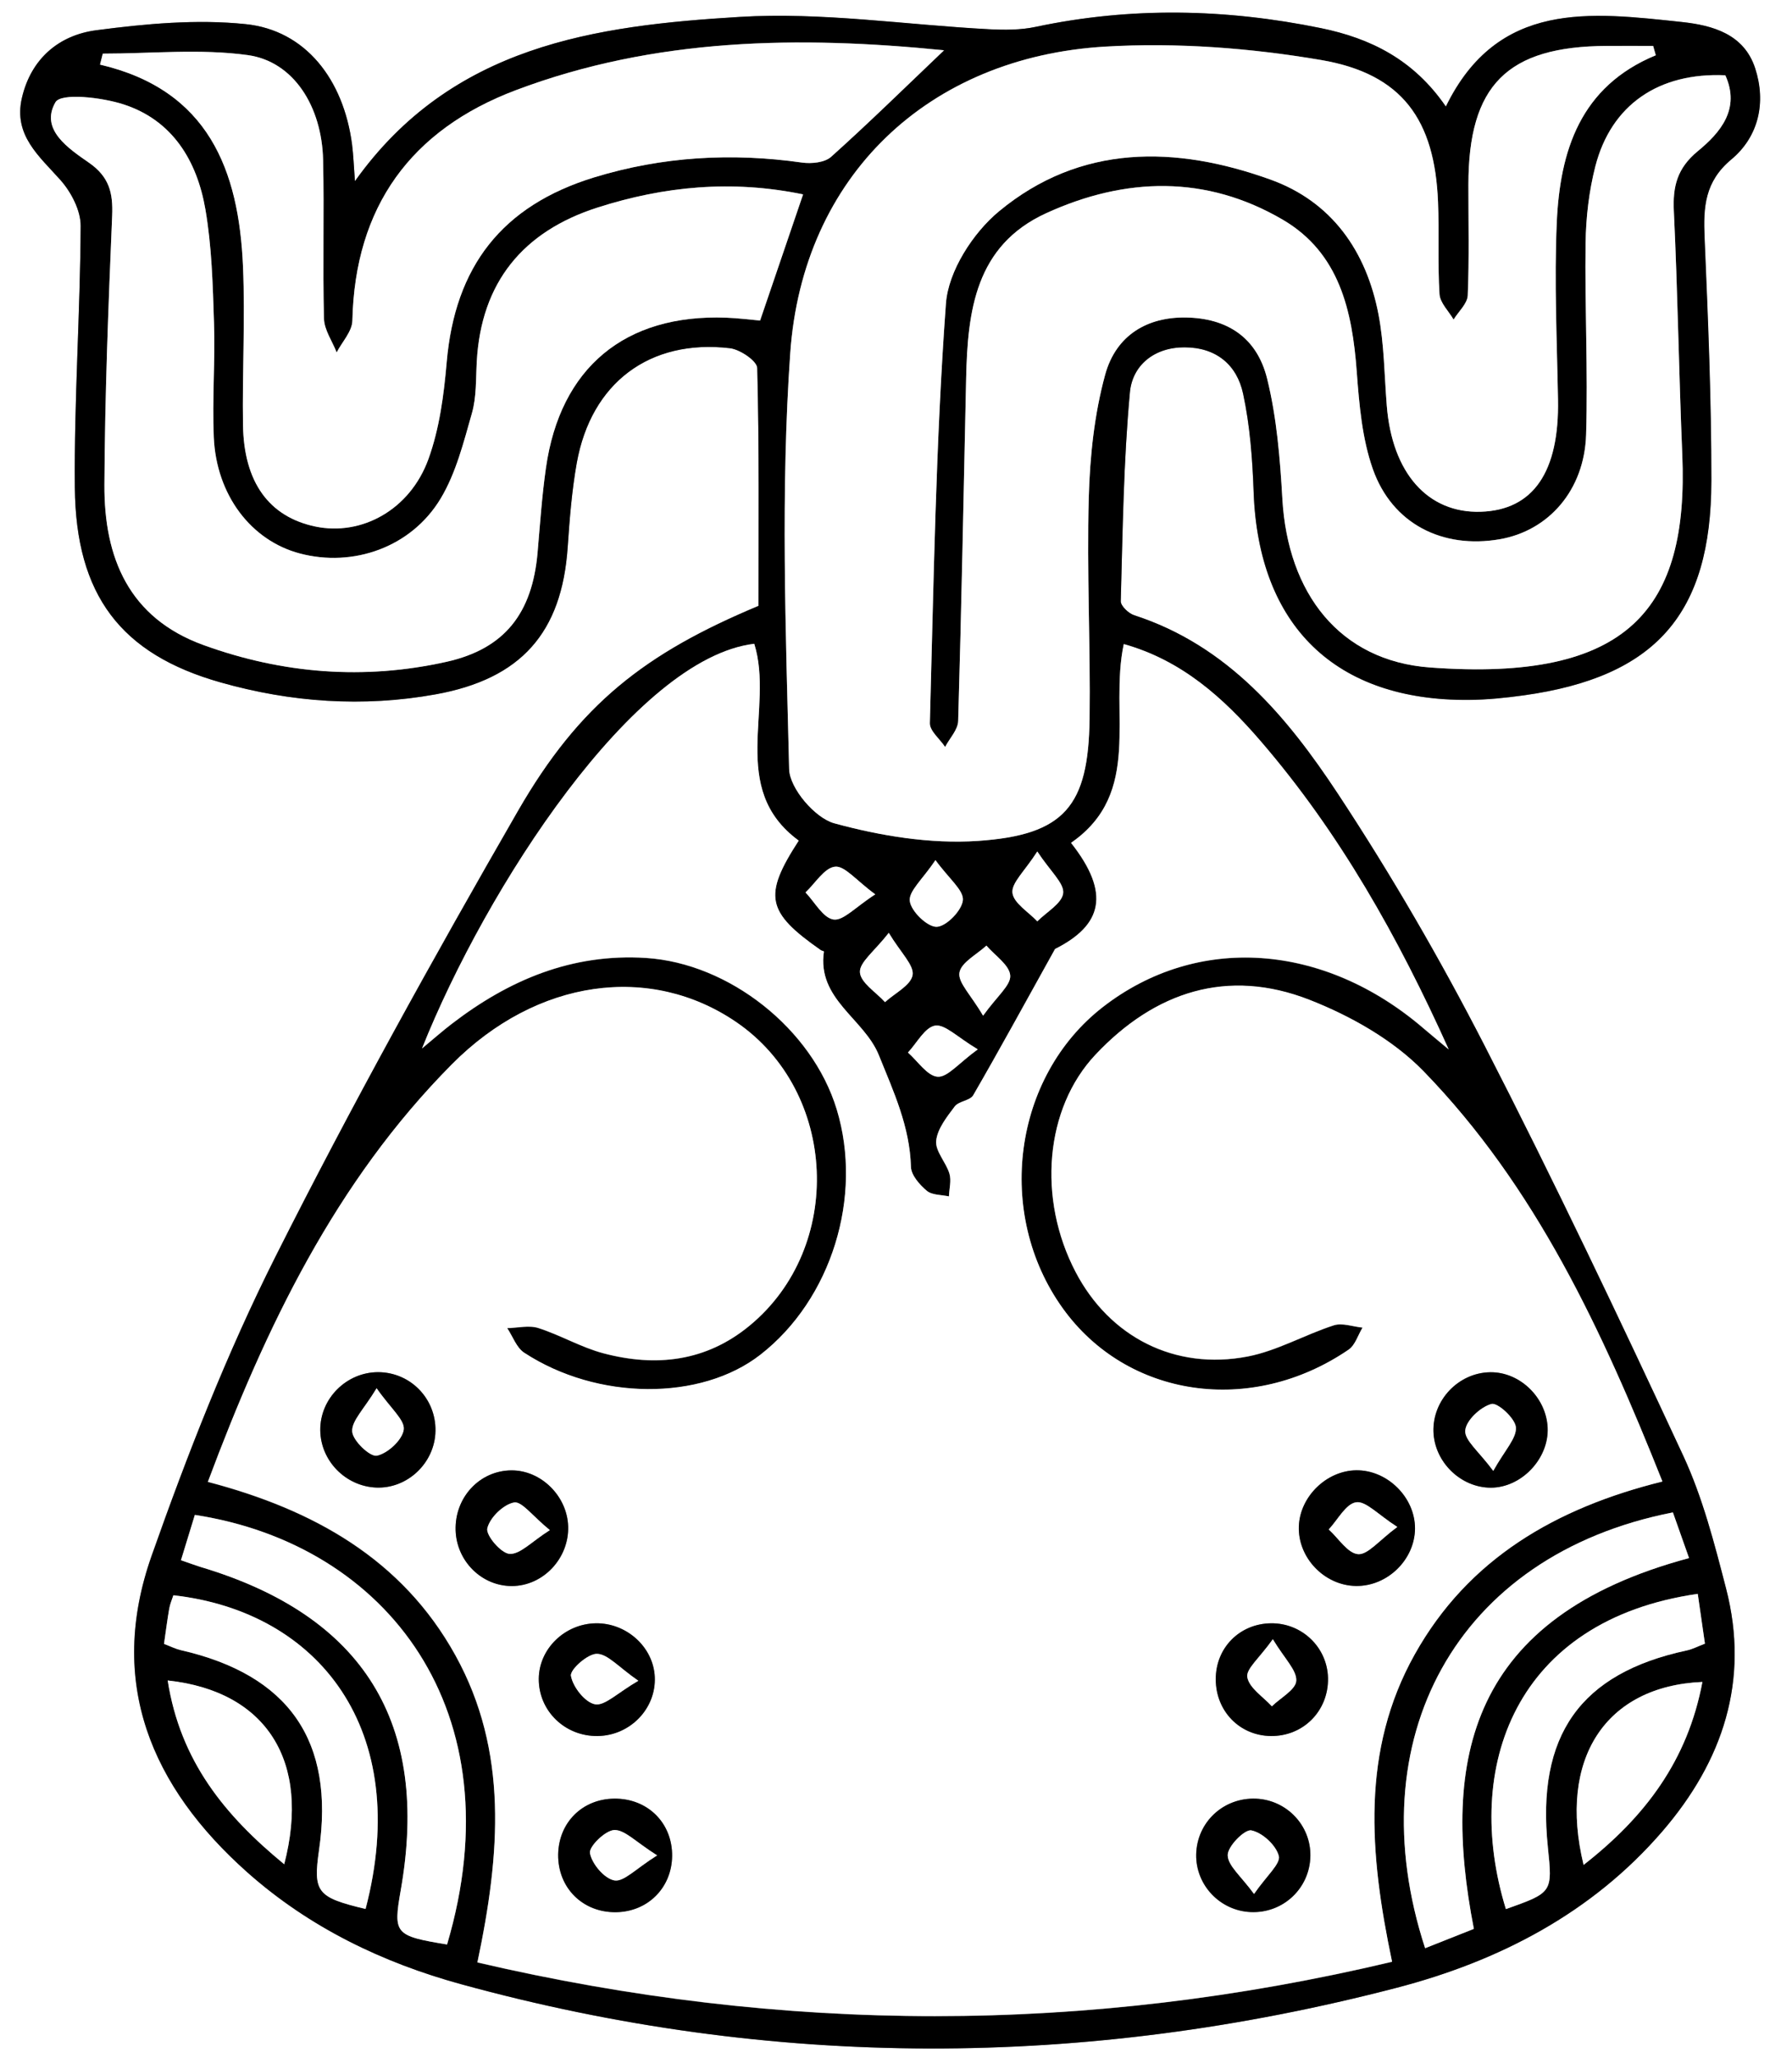 <?xml version="1.0" encoding="utf-8"?>
<!-- Generator: Adobe Illustrator 23.0.0, SVG Export Plug-In . SVG Version: 6.00 Build 0)  -->
<svg version="1.1" id="Layer_1" xmlns="http://www.w3.org/2000/svg" xmlns:xlink="http://www.w3.org/1999/xlink" x="0px" y="0px"
	 viewBox="0 0 243 279" style="enable-background:new 0 0 243 279;" xml:space="preserve">
<rect x="0" y="0" width="243" height="279" fill="#808080" stroke="none"/>
<style type="text/css">
	.st0{fill:#FFFFFF;}
</style>
<g>
	<path class="st0" d="M0,279C0,186,0,93,0,0c81,0,162,0,243,0c0,93,0,186,0,279C162,279,81,279,0,279z M102.86,82.13
		c-15.41,6.44-24.28,13.33-32.63,27.81c-11.45,19.88-22.6,39.97-32.91,60.46c-6.55,13.02-11.91,26.73-16.77,40.5
		c-6.04,17.12-0.11,31.28,13.02,42.93c8.4,7.45,18.31,12.22,28.98,15.14c42.2,11.57,84.56,11.48,126.82,0.48
		c13.87-3.61,26.48-10.11,36.06-21.23c8.18-9.5,11.85-20.41,8.62-32.9c-1.58-6.1-3.17-12.32-5.81-18
		c-8.69-18.69-17.55-37.32-26.97-55.65c-5.99-11.67-12.61-23.08-19.83-34.03c-6.89-10.45-14.94-20.12-27.64-24.24
		c-0.76-0.25-1.85-1.28-1.83-1.91c0.27-9.44,0.37-18.91,1.24-28.31c0.34-3.61,3.25-6.11,7.42-6.1c4.31,0.01,7.1,2.39,7.93,6.28
		c0.94,4.35,1.27,8.87,1.43,13.34c0.65,18.13,11.09,28.32,29.18,28.18c2.49-0.02,4.99-0.28,7.45-0.62
		c17.84-2.49,25.4-10.97,25.42-29.08c0.01-10.99-0.45-21.98-0.92-32.96c-0.18-4.12,0.01-7.59,3.64-10.61
		c3.7-3.08,4.74-7.71,3.22-12.35c-1.51-4.62-5.72-5.82-9.96-6.27c-12.37-1.32-24.94-2.97-31.98,11.47
		c-4.37-6.38-10.22-9.26-16.95-10.64c-12.87-2.64-25.75-2.92-38.67-0.17c-2.05,0.43-4.24,0.43-6.35,0.32
		c-11.27-0.58-22.61-2.35-33.8-1.67C80.75,3.48,61.27,6.11,48.13,24.57c-0.16-2.13-0.21-3.56-0.39-4.98
		c-1.15-8.83-6.32-15.47-14.41-16.31C26.66,2.58,19.75,3.22,13.05,4.1C8.02,4.76,4.21,7.93,2.97,13.27
		c-1.17,5.06,2.32,7.87,5.23,11.13c1.45,1.63,2.75,4.12,2.74,6.21c-0.06,11.82-0.89,23.65-0.79,35.46
		c0.13,14.62,6.26,22.6,19.75,26.42c9.56,2.71,19.32,3.4,29.18,1.62c11.56-2.09,17.11-8.34,17.9-19.95
		c0.26-3.82,0.56-7.66,1.23-11.41c1.94-10.85,9.88-16.83,20.77-15.56c1.38,0.16,3.69,1.73,3.71,2.69
		C102.96,60.69,102.86,71.5,102.86,82.13z"/>
	<path d="M102.86,82.13c0-10.63,0.1-21.44-0.17-32.24c-0.02-0.96-2.33-2.53-3.71-2.69c-10.89-1.27-18.82,4.7-20.77,15.56
		c-0.67,3.76-0.97,7.6-1.23,11.41c-0.79,11.62-6.34,17.86-17.9,19.95c-9.85,1.78-19.62,1.09-29.18-1.62
		c-13.5-3.82-19.62-11.8-19.75-26.42c-0.11-11.82,0.73-23.64,0.79-35.46c0.01-2.09-1.29-4.58-2.74-6.21
		c-2.91-3.27-6.4-6.08-5.23-11.13C4.21,7.93,8.02,4.76,13.05,4.1c6.7-0.88,13.61-1.52,20.28-0.83c8.09,0.84,13.25,7.48,14.41,16.31
		c0.18,1.42,0.23,2.85,0.39,4.98C61.27,6.11,80.75,3.48,100.3,2.29c11.19-0.68,22.52,1.08,33.8,1.67c2.11,0.11,4.3,0.12,6.35-0.32
		c12.92-2.74,25.8-2.46,38.67,0.17c6.73,1.38,12.58,4.26,16.95,10.64c7.04-14.44,19.61-12.79,31.98-11.47
		c4.23,0.45,8.45,1.65,9.96,6.27c1.51,4.64,0.48,9.26-3.22,12.35c-3.63,3.02-3.82,6.49-3.64,10.61c0.47,10.98,0.93,21.97,0.92,32.96
		c-0.02,18.11-7.58,26.58-25.42,29.08c-2.47,0.34-4.97,0.6-7.45,0.62C181.09,95.02,170.65,84.82,170,66.7
		c-0.16-4.46-0.49-8.99-1.43-13.34c-0.84-3.89-3.63-6.27-7.93-6.28c-4.18-0.01-7.09,2.48-7.42,6.1c-0.87,9.4-0.98,18.87-1.24,28.31
		c-0.02,0.64,1.06,1.67,1.83,1.91c12.7,4.12,20.75,13.79,27.64,24.24c7.22,10.95,13.83,22.36,19.83,34.03
		c9.42,18.33,18.28,36.96,26.97,55.65c2.64,5.68,4.23,11.9,5.81,18c3.23,12.48-0.44,23.4-8.62,32.9
		c-9.58,11.12-22.19,17.62-36.06,21.23c-42.26,11-84.62,11.1-126.82-0.48c-10.66-2.92-20.58-7.69-28.98-15.14
		c-13.12-11.65-19.05-25.81-13.02-42.93c4.86-13.77,10.22-27.48,16.77-40.5c10.31-20.49,21.45-40.58,32.91-60.46
		C78.58,95.46,87.45,88.57,102.86,82.13z M225.43,200.82c-8.16-20.49-17.17-39.96-32.42-55.61c-4.14-4.25-9.86-7.48-15.45-9.66
		c-11.1-4.34-20.96-1.12-29.02,7.44c-6.86,7.28-7.88,19.53-2.69,29.45c4.6,8.79,13.43,13.37,23.35,11.45
		c4.01-0.77,7.73-2.95,11.66-4.22c1.15-0.37,2.59,0.18,3.9,0.31c-0.62,1.02-1,2.38-1.89,2.99c-13.21,9.02-30.05,6.54-38.77-5.61
		c-9.21-12.84-6.74-31.38,5.45-40.84c12.77-9.91,29.93-8.75,43.52,2.93c1.11,0.95,2.24,1.88,3.37,2.82
		c-6.83-15.18-14.8-29.38-25.53-41.82c-5.01-5.81-10.65-10.91-18.53-13.12c-2.02,9.4,2.65,20.16-7.15,26.94
		c5.41,6.86,4.22,11.18-2.17,14.39c-4.22,7.59-7.58,13.76-11.1,19.83c-0.43,0.74-1.95,0.79-2.5,1.51c-1.07,1.42-2.36,3.03-2.52,4.67
		c-0.14,1.4,1.34,2.9,1.8,4.44c0.28,0.94-0.03,2.05-0.07,3.09c-1.02-0.23-2.29-0.17-3-0.76c-0.97-0.82-2.12-2.12-2.15-3.24
		c-0.16-5.47-2.36-10.21-4.35-15.14c-2.01-4.98-8.41-7.58-7.45-14.06c0.01-0.04-0.3-0.1-0.44-0.19c-7.36-5.14-7.82-7.37-2.98-14.84
		c-9.63-7.08-3.29-17.95-6.03-26.68c-16.25,1.95-36.38,33.12-45.05,54.85c1.53-1.27,2.75-2.35,4.04-3.34
		c7.76-5.96,16.31-9.56,26.33-8.93c11.27,0.71,22.53,9.59,25.86,20.51c3.61,11.85-0.72,25.79-10.35,33.28
		c-8.07,6.28-22.08,6.23-32.02-0.27c-1.05-0.69-1.55-2.21-2.31-3.34c1.42-0.03,2.96-0.42,4.24-0.01c3,0.96,5.79,2.62,8.81,3.42
		c7.12,1.88,13.9,1.13,19.8-3.73c12.92-10.63,11.99-31.76-1.79-41.16c-11.64-7.94-27.02-5.91-38.57,5.73
		c-15.77,15.9-25.23,35.59-33.08,56.59c14.27,3.74,26.34,10.44,33.57,23.51c7.19,12.99,6.08,26.92,2.98,41.63
		c41.55,9.68,82.55,9.76,124.03-0.09c-3.11-14.74-4.2-28.64,3.06-41.64C199.09,211.27,211,204.4,225.43,200.82z M224.53,7.49
		c-0.12-0.42-0.24-0.85-0.36-1.27c-2.1,0-4.19-0.01-6.29,0c-13.51,0.06-18.75,5.33-18.76,18.82c0,5,0.12,10-0.09,14.99
		c-0.05,1.12-1.25,2.19-1.92,3.28c-0.67-1.15-1.83-2.26-1.91-3.45c-0.26-4.15-0.03-8.33-0.2-12.49
		c-0.44-11.14-4.84-17.36-15.85-19.24c-9.59-1.64-19.56-2.39-29.26-1.82c-24.01,1.41-41.05,17.54-42.73,41.54
		c-1.32,18.72-0.62,37.61-0.15,56.4c0.06,2.6,3.51,6.63,6.12,7.34c6.26,1.71,13.02,2.83,19.46,2.39c11.8-0.79,15-4.74,15.16-16.53
		c0.13-9.99-0.38-19.99-0.11-29.98c0.15-5.59,0.75-11.31,2.22-16.68c1.48-5.42,5.77-7.84,10.94-7.76c5.54,0.08,9.64,2.66,11.03,8.31
		c1.3,5.27,1.75,10.8,2.06,16.25c0.73,12.86,7.78,21.97,20.02,22.88c26.97,1.99,35.08-7.98,34.21-28.85
		c-0.46-10.98-0.61-21.98-1.14-32.96c-0.16-3.39,0.43-5.87,3.26-8.19c3.03-2.49,5.79-5.68,3.72-10.27
		c-9.04-0.41-15.49,4-17.63,12.35c-0.86,3.35-1.27,6.9-1.32,10.36c-0.12,8.66,0.33,17.33,0.07,25.98
		c-0.23,7.56-5.1,13.06-11.72,14.2c-7.75,1.33-14.57-2.08-17.2-9.51c-1.46-4.14-1.85-8.74-2.18-13.17
		c-0.61-8.3-2.35-16.14-10.04-20.64c-10.38-6.07-21.34-5.79-32.09-0.87c-9.6,4.39-10.63,13.26-10.84,22.37
		c-0.34,15.49-0.63,30.97-1.08,46.46c-0.03,1.19-1.15,2.34-1.77,3.51c-0.72-1.08-2.1-2.17-2.07-3.23
		c0.52-18.97,0.79-37.97,2.18-56.88c0.32-4.38,3.66-9.56,7.18-12.48c11.06-9.17,23.98-8.94,36.82-4.32c8.3,2.99,13,9.68,14.65,18.24
		c0.78,4.06,0.8,8.26,1.13,12.4c0.72,9.14,5.56,14.61,12.74,14.39c7.13-0.22,10.66-5.41,10.48-15.2c-0.15-7.99-0.52-16-0.17-23.98
		C211.53,20.46,214.27,11.73,224.53,7.49z M108.9,26.35c-9.67-2-18.89-1.1-27.89,1.79c-10.07,3.24-15.77,10.12-16.36,20.9
		c-0.13,2.33-0.03,4.75-0.65,6.95c-1.12,3.96-2.15,8.12-4.24,11.58c-3.99,6.63-11.88,9.37-19.12,7.45
		c-6.59-1.75-11.3-7.91-11.65-15.76c-0.23-5.15,0.19-10.33,0.03-15.49c-0.17-5.14-0.3-10.35-1.17-15.4
		c-1.13-6.55-4.44-12.07-11.1-14.22c-2.96-0.96-8.48-1.59-9.23-0.29c-2.14,3.7,1.79,6.27,4.55,8.2c2.74,1.91,3.27,4.08,3.14,7.17
		c-0.51,12.15-0.99,24.31-1.05,36.47c-0.05,9.87,3.29,18.06,13.44,21.74c10.75,3.89,21.79,4.75,32.94,2.27
		c7.9-1.76,11.65-6.6,12.36-14.85c0.33-3.82,0.59-7.64,1.13-11.43c1.93-13.59,10.71-20.88,24.44-20.37c1.61,0.06,3.22,0.27,4.6,0.39
		C105.02,37.73,106.88,32.27,108.9,26.35z M13.94,7.27c-0.12,0.49-0.25,0.98-0.37,1.48c14.69,3.43,18.84,14.28,19.39,27.38
		c0.31,7.15-0.11,14.32,0,21.48c0.12,7.78,3.55,12.43,9.79,13.75c6.25,1.32,12.84-2.22,15.35-9.13c1.5-4.14,2.1-8.71,2.48-13.14
		c1.12-12.97,7.49-21.22,20.02-25.06c9.22-2.82,18.62-3.36,28.17-2c1.27,0.18,3.07,0,3.94-0.78c5.13-4.6,10.05-9.43,15.31-14.44
		c-19.58-1.97-39.18-1.72-58.07,5.41C55.74,17.59,48.13,28,47.79,43.47c-0.03,1.45-1.39,2.87-2.13,4.3
		c-0.6-1.53-1.68-3.04-1.72-4.58c-0.19-7.16,0.04-14.33-0.12-21.48c-0.16-7.28-4-13.38-10.22-14.24C27.15,6.58,20.5,7.27,13.94,7.27
		z M24.54,211.49c1.15,0.39,1.9,0.68,2.68,0.91c22.1,6.61,31.12,21.17,27.13,43.81c-1.04,5.93-0.82,6.19,6.28,7.36
		c9.35-31.54-8.05-54.21-34.2-58.23C25.82,207.3,25.21,209.3,24.54,211.49z M226.85,205.01c-29.58,5.81-42.8,30.93-33.6,59.07
		c2.25-0.89,4.48-1.78,6.61-2.62c-4.48-22.99-0.63-42.25,29.18-50.26C228.33,209.19,227.63,207.21,226.85,205.01z M230.22,216.05
		c-24.77,3.55-31.93,23.5-26.01,42.73c6.32-2.25,6.32-2.25,5.69-8.4c-1.57-15.15,4.37-23.56,18.83-26.66
		c0.76-0.16,1.47-0.54,2.47-0.92C230.86,220.52,230.56,218.45,230.22,216.05z M22.24,222.83c1.03,0.39,1.63,0.7,2.26,0.85
		c14.69,3.35,20.91,12.32,18.77,27.1c-0.83,5.73-0.28,6.42,6.31,7.99c6.35-24.27-6.33-40.31-26.06-42.52
		c-0.18,0.57-0.45,1.17-0.56,1.79C22.69,219.49,22.51,220.96,22.24,222.83z M230.85,227.99c-13.16,0.56-19.6,10.46-16.11,24.8
		C223.06,246.29,228.84,238.68,230.85,227.99z M22.74,227.79c1.71,10.95,7.77,18.31,15.8,24.91
		C42.16,238.79,36.18,229.24,22.74,227.79z M118.69,121.23c-2.61-1.9-4.14-3.89-5.46-3.75c-1.44,0.14-2.68,2.25-4.01,3.49
		c1.25,1.31,2.38,3.46,3.8,3.67C114.35,124.84,115.98,122.97,118.69,121.23z M126.85,116.59c-1.74,2.61-3.65,4.21-3.48,5.55
		c0.17,1.38,2.39,3.53,3.65,3.49c1.3-0.04,3.43-2.23,3.55-3.62C130.68,120.66,128.7,119.13,126.85,116.59z M120.52,126.45
		c-1.96,2.52-3.99,3.99-3.91,5.34c0.08,1.41,2.18,2.71,3.4,4.05c1.33-1.21,3.51-2.28,3.74-3.67
		C123.97,130.83,122.16,129.17,120.52,126.45z M140.66,115.42c-1.73,2.7-3.52,4.25-3.37,5.6c0.15,1.39,2.17,2.59,3.37,3.87
		c1.25-1.27,3.35-2.43,3.51-3.82C144.32,119.73,142.47,118.16,140.66,115.42z M132.59,142.24c-2.79-1.66-4.44-3.42-5.78-3.21
		c-1.39,0.22-2.47,2.35-3.69,3.65c1.34,1.17,2.62,3.18,4.03,3.28C128.5,146.04,129.98,144.14,132.59,142.24z M133.31,137.68
		c1.9-2.65,3.78-4.13,3.68-5.46c-0.1-1.42-2.07-2.7-3.23-4.05c-1.3,1.21-3.43,2.28-3.66,3.67
		C129.88,133.17,131.64,134.83,133.31,137.68z"/>
	<path class="st0" d="M225.43,200.82c-14.42,3.57-26.34,10.45-33.6,23.45c-7.26,12.99-6.17,26.9-3.06,41.64
		c-41.48,9.85-82.48,9.77-124.03,0.09c3.11-14.71,4.21-28.63-2.98-41.63c-7.23-13.07-19.3-19.77-33.57-23.51
		c7.85-21,17.31-40.69,33.08-56.59c11.55-11.64,26.94-13.67,38.57-5.73c13.78,9.41,14.71,30.53,1.79,41.16
		c-5.9,4.86-12.68,5.61-19.8,3.73c-3.03-0.8-5.82-2.46-8.81-3.42c-1.28-0.41-2.82-0.02-4.24,0.01c0.76,1.14,1.26,2.66,2.31,3.34
		c9.94,6.5,23.96,6.55,32.02,0.27c9.63-7.49,13.96-21.43,10.35-33.28c-3.33-10.92-14.6-19.79-25.86-20.51
		c-10.03-0.64-18.57,2.97-26.33,8.93c-1.29,0.99-2.51,2.07-4.04,3.34c8.67-21.72,28.8-52.9,45.05-54.85
		c2.74,8.74-3.61,19.61,6.03,26.68c-4.85,7.47-4.39,9.69,2.98,14.84c0.13,0.09,0.44,0.15,0.44,0.19c-0.96,6.48,5.44,9.08,7.45,14.06
		c1.99,4.93,4.2,9.67,4.35,15.14c0.03,1.12,1.18,2.43,2.15,3.24c0.71,0.6,1.98,0.53,3,0.76c0.04-1.03,0.35-2.15,0.07-3.09
		c-0.46-1.54-1.93-3.04-1.8-4.44c0.16-1.63,1.45-3.25,2.52-4.67c0.55-0.72,2.07-0.78,2.5-1.51c3.52-6.08,6.88-12.24,11.1-19.83
		c6.39-3.21,7.58-7.53,2.17-14.39c9.81-6.78,5.14-17.55,7.15-26.94c7.88,2.21,13.52,7.31,18.53,13.12
		c10.73,12.44,18.7,26.64,25.53,41.82c-1.12-0.94-2.26-1.87-3.37-2.82c-13.58-11.68-30.74-12.84-43.52-2.93
		c-12.19,9.46-14.67,28-5.45,40.84c8.72,12.15,25.56,14.63,38.77,5.61c0.89-0.61,1.27-1.98,1.89-2.99c-1.31-0.13-2.75-0.68-3.9-0.31
		c-3.94,1.27-7.66,3.44-11.66,4.22c-9.92,1.92-18.76-2.66-23.35-11.45c-5.19-9.92-4.18-22.16,2.69-29.45
		c8.06-8.56,17.92-11.78,29.02-7.44c5.59,2.19,11.31,5.42,15.45,9.66C208.25,160.86,217.26,180.33,225.43,200.82z M183.84,214.98
		c4.27,0.08,8.02-3.55,8.03-7.79c0.01-4.22-3.75-7.94-7.97-7.89c-4.03,0.05-7.62,3.56-7.78,7.58
		C175.96,211.12,179.56,214.9,183.84,214.98z M80.79,220.04c-4.21,0.07-7.7,3.46-7.73,7.52c-0.03,4.34,3.54,7.82,7.98,7.76
		c4.4-0.06,7.94-3.72,7.75-8.01C88.61,223.28,84.98,219.98,80.79,220.04z M59.05,193.97c0.08-4.38-3.38-7.94-7.74-7.97
		c-4.32-0.02-7.93,3.59-7.88,7.88c0.05,4.12,3.41,7.57,7.55,7.76C55.25,201.84,58.98,198.29,59.05,193.97z M69.36,199.31
		c-4.31,0.02-7.7,3.66-7.57,8.12c0.12,4.18,3.54,7.57,7.63,7.56c4.24-0.01,7.77-3.76,7.63-8.1
		C76.91,202.79,73.36,199.3,69.36,199.31z M202.09,186.01c-4.3,0.05-7.86,3.78-7.7,8.08c0.15,4.1,3.7,7.56,7.77,7.56
		c4.16,0.01,7.9-3.93,7.71-8.13C209.68,189.43,206.09,185.96,202.09,186.01z M177.69,251.59c0.08-4.15-3.2-7.61-7.39-7.77
		c-4.41-0.18-8.02,3.2-8.1,7.58c-0.07,4.13,3.24,7.62,7.4,7.79C173.99,259.37,177.61,255.97,177.69,251.59z M83.55,259.2
		c4.29-0.06,7.53-3.3,7.59-7.59c0.06-4.5-3.33-7.86-7.87-7.8c-4.31,0.05-7.52,3.26-7.58,7.58C75.64,255.89,79.02,259.26,83.55,259.2
		z M172.35,220.04c-4.27,0.05-7.52,3.35-7.49,7.62c0.02,4.3,3.24,7.6,7.45,7.66c4.42,0.06,7.86-3.42,7.77-7.86
		C179.99,223.3,176.54,219.99,172.35,220.04z"/>
	<path class="st0" d="M224.53,7.49c-10.26,4.23-13,12.97-13.43,22.7c-0.35,7.97,0.03,15.98,0.17,23.98
		c0.18,9.8-3.35,14.98-10.48,15.2c-7.18,0.22-12.02-5.25-12.74-14.39c-0.33-4.14-0.35-8.35-1.13-12.4
		c-1.65-8.56-6.35-15.26-14.65-18.24c-12.84-4.62-25.76-4.85-36.82,4.32c-3.52,2.92-6.86,8.1-7.18,12.48
		c-1.38,18.91-1.66,37.91-2.18,56.88c-0.03,1.06,1.35,2.15,2.07,3.23c0.61-1.17,1.73-2.32,1.77-3.51
		c0.45-15.48,0.74-30.97,1.08-46.46c0.2-9.11,1.24-17.97,10.84-22.37c10.75-4.92,21.71-5.2,32.09,0.87
		c7.69,4.5,9.43,12.35,10.04,20.64c0.33,4.43,0.72,9.03,2.18,13.17c2.63,7.43,9.45,10.85,17.2,9.51c6.62-1.14,11.5-6.64,11.72-14.2
		c0.26-8.65-0.19-17.32-0.07-25.98c0.05-3.47,0.46-7.01,1.32-10.36c2.14-8.34,8.6-12.76,17.63-12.35c2.07,4.58-0.7,7.78-3.72,10.27
		c-2.83,2.33-3.43,4.8-3.26,8.19c0.52,10.98,0.68,21.97,1.14,32.96c0.87,20.87-7.24,30.85-34.21,28.85
		c-12.24-0.9-19.29-10.02-20.02-22.88c-0.31-5.45-0.76-10.98-2.06-16.25c-1.39-5.66-5.49-8.23-11.03-8.31
		c-5.17-0.08-9.45,2.34-10.94,7.76c-1.47,5.37-2.07,11.09-2.22,16.68c-0.28,9.98,0.24,19.99,0.11,29.98
		c-0.16,11.79-3.36,15.73-15.16,16.53c-6.44,0.43-13.2-0.68-19.46-2.39c-2.61-0.71-6.05-4.74-6.12-7.34
		c-0.46-18.8-1.16-37.68,0.15-56.4c1.69-23.99,18.72-40.13,42.73-41.54c9.7-0.57,19.67,0.19,29.26,1.82
		c11,1.88,15.4,8.1,15.85,19.24c0.17,4.16-0.06,8.34,0.2,12.49c0.07,1.19,1.24,2.3,1.91,3.45c0.67-1.09,1.88-2.16,1.92-3.28
		c0.21-4.99,0.08-9.99,0.09-14.99c0-13.5,5.25-18.76,18.76-18.82c2.1-0.01,4.19,0,6.29,0C224.29,6.64,224.41,7.07,224.53,7.49z"/>
	<path class="st0" d="M108.9,26.35c-2.02,5.92-3.88,11.38-5.83,17.1c-1.37-0.12-2.98-0.33-4.6-0.39
		c-13.73-0.51-22.51,6.78-24.44,20.37c-0.54,3.79-0.8,7.62-1.13,11.43c-0.71,8.26-4.46,13.09-12.36,14.85
		c-11.15,2.49-22.19,1.63-32.94-2.27c-10.16-3.68-13.5-11.87-13.44-21.74c0.06-12.16,0.54-24.32,1.05-36.47
		c0.13-3.09-0.4-5.26-3.14-7.17c-2.76-1.92-6.69-4.5-4.55-8.2c0.75-1.3,6.28-0.67,9.23,0.29c6.67,2.16,9.97,7.68,11.1,14.22
		c0.87,5.05,1.01,10.25,1.17,15.4c0.17,5.16-0.25,10.34-0.03,15.49c0.34,7.85,5.06,14.01,11.65,15.76
		c7.24,1.92,15.13-0.81,19.12-7.45c2.08-3.47,3.11-7.63,4.24-11.58c0.63-2.2,0.52-4.62,0.65-6.95c0.59-10.78,6.29-17.67,16.36-20.9
		C90.02,25.25,99.23,24.35,108.9,26.35z"/>
	<path class="st0" d="M13.94,7.27c6.56,0,13.21-0.69,19.65,0.2c6.23,0.86,10.06,6.96,10.22,14.24c0.16,7.16-0.07,14.33,0.12,21.48
		c0.04,1.54,1.12,3.05,1.72,4.58c0.74-1.43,2.1-2.85,2.13-4.3C48.13,28,55.74,17.59,69.94,12.23c18.9-7.13,38.49-7.38,58.07-5.41
		c-5.26,5.01-10.18,9.84-15.31,14.44c-0.87,0.78-2.66,0.96-3.94,0.78c-9.55-1.36-18.95-0.82-28.17,2
		c-12.53,3.84-18.9,12.09-20.02,25.06c-0.38,4.43-0.98,9-2.48,13.14c-2.51,6.9-9.1,10.45-15.35,9.13
		c-6.24-1.32-9.67-5.97-9.79-13.75c-0.11-7.16,0.3-14.33,0-21.48c-0.56-13.1-4.7-23.95-19.39-27.38
		C13.69,8.25,13.81,7.76,13.94,7.27z"/>
	<path class="st0" d="M24.54,211.49c0.67-2.19,1.28-4.19,1.88-6.14c26.15,4.02,43.55,26.68,34.2,58.23
		c-7.09-1.17-7.32-1.43-6.28-7.36c3.99-22.65-5.02-37.21-27.13-43.81C26.44,212.17,25.69,211.88,24.54,211.49z"/>
	<path class="st0" d="M226.85,205.01c0.78,2.2,1.48,4.18,2.19,6.19c-29.81,8-33.66,27.26-29.18,50.26
		c-2.13,0.85-4.36,1.73-6.61,2.62C184.06,235.94,197.28,210.81,226.85,205.01z"/>
	<path class="st0" d="M230.22,216.05c0.34,2.39,0.64,4.47,0.97,6.75c-1,0.38-1.71,0.76-2.47,0.92c-14.45,3.1-20.4,11.51-18.83,26.66
		c0.64,6.15,0.64,6.15-5.69,8.4C198.28,239.55,205.45,219.61,230.22,216.05z"/>
	<path class="st0" d="M22.24,222.83c0.27-1.88,0.46-3.34,0.71-4.8c0.11-0.62,0.37-1.22,0.56-1.79
		c19.73,2.21,32.41,18.25,26.06,42.52c-6.58-1.57-7.13-2.26-6.31-7.99c2.14-14.79-4.07-23.75-18.77-27.1
		C23.86,223.53,23.27,223.23,22.24,222.83z"/>
	<path class="st0" d="M230.85,227.99c-2.01,10.69-7.79,18.3-16.11,24.8C211.25,238.45,217.7,228.55,230.85,227.99z"/>
	<path class="st0" d="M22.74,227.79c13.44,1.45,19.42,11,15.8,24.91C30.51,246.11,24.45,238.74,22.74,227.79z"/>
	<path class="st0" d="M118.69,121.23c-2.71,1.74-4.34,3.61-5.66,3.41c-1.42-0.21-2.55-2.37-3.8-3.67c1.33-1.25,2.57-3.35,4.01-3.49
		C114.55,117.34,116.08,119.32,118.69,121.23z"/>
	<path class="st0" d="M126.85,116.59c1.85,2.54,3.83,4.07,3.72,5.42c-0.12,1.39-2.24,3.58-3.55,3.62c-1.26,0.04-3.48-2.1-3.65-3.49
		C123.2,120.8,125.1,119.2,126.85,116.59z"/>
	<path class="st0" d="M120.52,126.45c1.64,2.72,3.45,4.39,3.23,5.72c-0.23,1.39-2.41,2.46-3.74,3.67c-1.22-1.35-3.32-2.64-3.4-4.05
		C116.53,130.44,118.55,128.97,120.52,126.45z"/>
	<path class="st0" d="M140.66,115.42c1.81,2.74,3.66,4.31,3.51,5.65c-0.16,1.39-2.26,2.56-3.51,3.82c-1.2-1.28-3.22-2.48-3.37-3.87
		C137.15,119.67,138.93,118.12,140.66,115.42z"/>
	<path class="st0" d="M132.59,142.24c-2.62,1.9-4.1,3.8-5.44,3.71c-1.41-0.1-2.69-2.1-4.03-3.28c1.22-1.3,2.3-3.43,3.69-3.65
		C128.15,138.82,129.8,140.58,132.59,142.24z"/>
	<path class="st0" d="M133.31,137.68c-1.67-2.85-3.43-4.5-3.21-5.83c0.23-1.39,2.36-2.46,3.66-3.67c1.15,1.34,3.12,2.63,3.23,4.05
		C137.09,133.55,135.21,135.02,133.31,137.68z"/>
	<path d="M183.84,214.98c-4.28-0.08-7.87-3.86-7.71-8.1c0.15-4.02,3.75-7.53,7.78-7.58c4.22-0.05,7.98,3.67,7.97,7.89
		C191.85,211.43,188.11,215.06,183.84,214.98z M189.48,206.98c-2.65-1.69-4.27-3.55-5.59-3.35c-1.39,0.21-2.49,2.37-3.71,3.68
		c1.32,1.2,2.58,3.25,3.98,3.35C185.48,210.76,186.97,208.82,189.48,206.98z"/>
	<path d="M80.79,220.04c4.18-0.06,7.81,3.23,8,7.27c0.2,4.29-3.35,7.96-7.75,8.01c-4.44,0.06-8.01-3.42-7.98-7.76
		C73.09,223.5,76.58,220.11,80.79,220.04z M86.56,227.83c-2.71-1.88-4.14-3.63-5.61-3.66c-1.24-0.03-3.67,2.14-3.53,2.98
		c0.26,1.51,1.91,3.61,3.27,3.86C82.01,231.26,83.7,229.49,86.56,227.83z"/>
	<path d="M59.05,193.97c-0.07,4.32-3.8,7.86-8.07,7.67c-4.14-0.19-7.51-3.64-7.55-7.76c-0.05-4.3,3.56-7.9,7.88-7.88
		C55.67,186.03,59.13,189.59,59.05,193.97z M51.07,188.18c-1.72,2.86-3.4,4.42-3.31,5.87c0.08,1.24,2.42,3.46,3.35,3.27
		c1.48-0.31,3.47-2.15,3.64-3.55C54.91,192.48,52.98,190.92,51.07,188.18z"/>
	<path d="M69.36,199.31c4.01-0.02,7.55,3.48,7.68,7.58c0.14,4.34-3.39,8.09-7.63,8.1c-4.09,0.01-7.5-3.37-7.63-7.56
		C61.65,202.97,65.05,199.33,69.36,199.31z M74.56,207.41c-2.33-1.9-3.8-3.94-4.85-3.75c-1.46,0.28-3.29,2.06-3.63,3.51
		c-0.22,0.95,1.89,3.41,3.03,3.46C70.54,210.7,72.06,209,74.56,207.41z"/>
	<path d="M202.09,186.01c4.01-0.05,7.59,3.42,7.77,7.52c0.19,4.19-3.56,8.13-7.71,8.13c-4.07-0.01-7.62-3.47-7.77-7.56
		C194.23,189.79,197.79,186.06,202.09,186.01z M202.49,199.38c1.58-2.84,3.18-4.43,3.07-5.9c-0.09-1.22-2.48-3.4-3.32-3.17
		c-1.48,0.4-3.44,2.23-3.55,3.6C198.59,195.24,200.55,196.74,202.49,199.38z"/>
	<path d="M177.69,251.59c-0.08,4.38-3.7,7.78-8.08,7.59c-4.16-0.17-7.47-3.66-7.4-7.79c0.08-4.38,3.69-7.75,8.1-7.58
		C174.48,243.99,177.76,247.44,177.69,251.59z M170.05,256.73c1.72-2.49,3.62-4.1,3.36-5.15c-0.37-1.46-2.24-3.18-3.73-3.47
		c-0.89-0.17-3.21,2.17-3.2,3.36C166.5,252.91,168.31,254.33,170.05,256.73z"/>
	<path d="M83.55,259.2c-4.53,0.07-7.91-3.3-7.86-7.81c0.06-4.32,3.26-7.53,7.58-7.58c4.54-0.06,7.93,3.3,7.87,7.8
		C91.08,255.9,87.84,259.13,83.55,259.2z M89.11,251.5c-2.9-1.82-4.38-3.48-5.81-3.43c-1.22,0.04-3.46,2.23-3.3,3.13
		c0.26,1.46,1.96,3.47,3.32,3.7C84.6,255.11,86.21,253.32,89.11,251.5z"/>
	<path d="M172.35,220.04c4.2-0.05,7.64,3.26,7.73,7.42c0.09,4.44-3.35,7.92-7.77,7.86c-4.21-0.06-7.43-3.36-7.45-7.66
		C164.83,223.39,168.08,220.09,172.35,220.04z M172.6,222.2c-1.82,2.55-3.67,4.04-3.47,5.15c0.27,1.47,2.15,2.64,3.33,3.94
		c1.18-1.15,3.25-2.25,3.31-3.46C175.86,226.4,174.22,224.87,172.6,222.2z"/>
	<path class="st0" d="M189.48,206.98c-2.51,1.85-3.99,3.79-5.32,3.69c-1.4-0.11-2.66-2.15-3.98-3.35c1.23-1.31,2.32-3.48,3.71-3.68
		C185.2,203.43,186.83,205.28,189.48,206.98z"/>
	<path class="st0" d="M86.56,227.83c-2.86,1.66-4.55,3.43-5.87,3.19c-1.36-0.25-3.01-2.35-3.27-3.86c-0.15-0.84,2.29-3.01,3.53-2.98
		C82.42,224.21,83.85,225.96,86.56,227.83z"/>
	<path class="st0" d="M51.07,188.18c1.91,2.74,3.84,4.3,3.68,5.59c-0.17,1.4-2.17,3.24-3.64,3.55c-0.93,0.19-3.27-2.03-3.35-3.27
		C47.66,192.6,49.34,191.04,51.07,188.18z"/>
	<path class="st0" d="M74.56,207.41c-2.5,1.58-4.01,3.29-5.45,3.22c-1.14-0.05-3.25-2.51-3.03-3.46c0.34-1.45,2.17-3.24,3.63-3.51
		C70.75,203.47,72.22,205.51,74.56,207.41z"/>
	<path class="st0" d="M202.49,199.38c-1.95-2.64-3.91-4.14-3.8-5.47c0.11-1.37,2.07-3.2,3.55-3.6c0.84-0.23,3.23,1.96,3.32,3.17
		C205.67,194.95,204.08,196.54,202.49,199.38z"/>
	<path class="st0" d="M170.05,256.73c-1.74-2.4-3.55-3.82-3.57-5.26c-0.02-1.19,2.3-3.54,3.2-3.36c1.49,0.29,3.36,2.01,3.73,3.47
		C173.68,252.63,171.77,254.24,170.05,256.73z"/>
	<path class="st0" d="M89.11,251.5c-2.9,1.81-4.51,3.61-5.79,3.39c-1.36-0.23-3.06-2.24-3.32-3.7c-0.16-0.89,2.09-3.09,3.3-3.13
		C84.73,248.02,86.21,249.68,89.11,251.5z"/>
	<path class="st0" d="M172.6,222.2c1.61,2.67,3.26,4.2,3.18,5.63c-0.07,1.21-2.13,2.31-3.31,3.46c-1.19-1.3-3.06-2.47-3.33-3.94
		C168.93,226.24,170.78,224.76,172.6,222.2z"/>
</g>
</svg>
